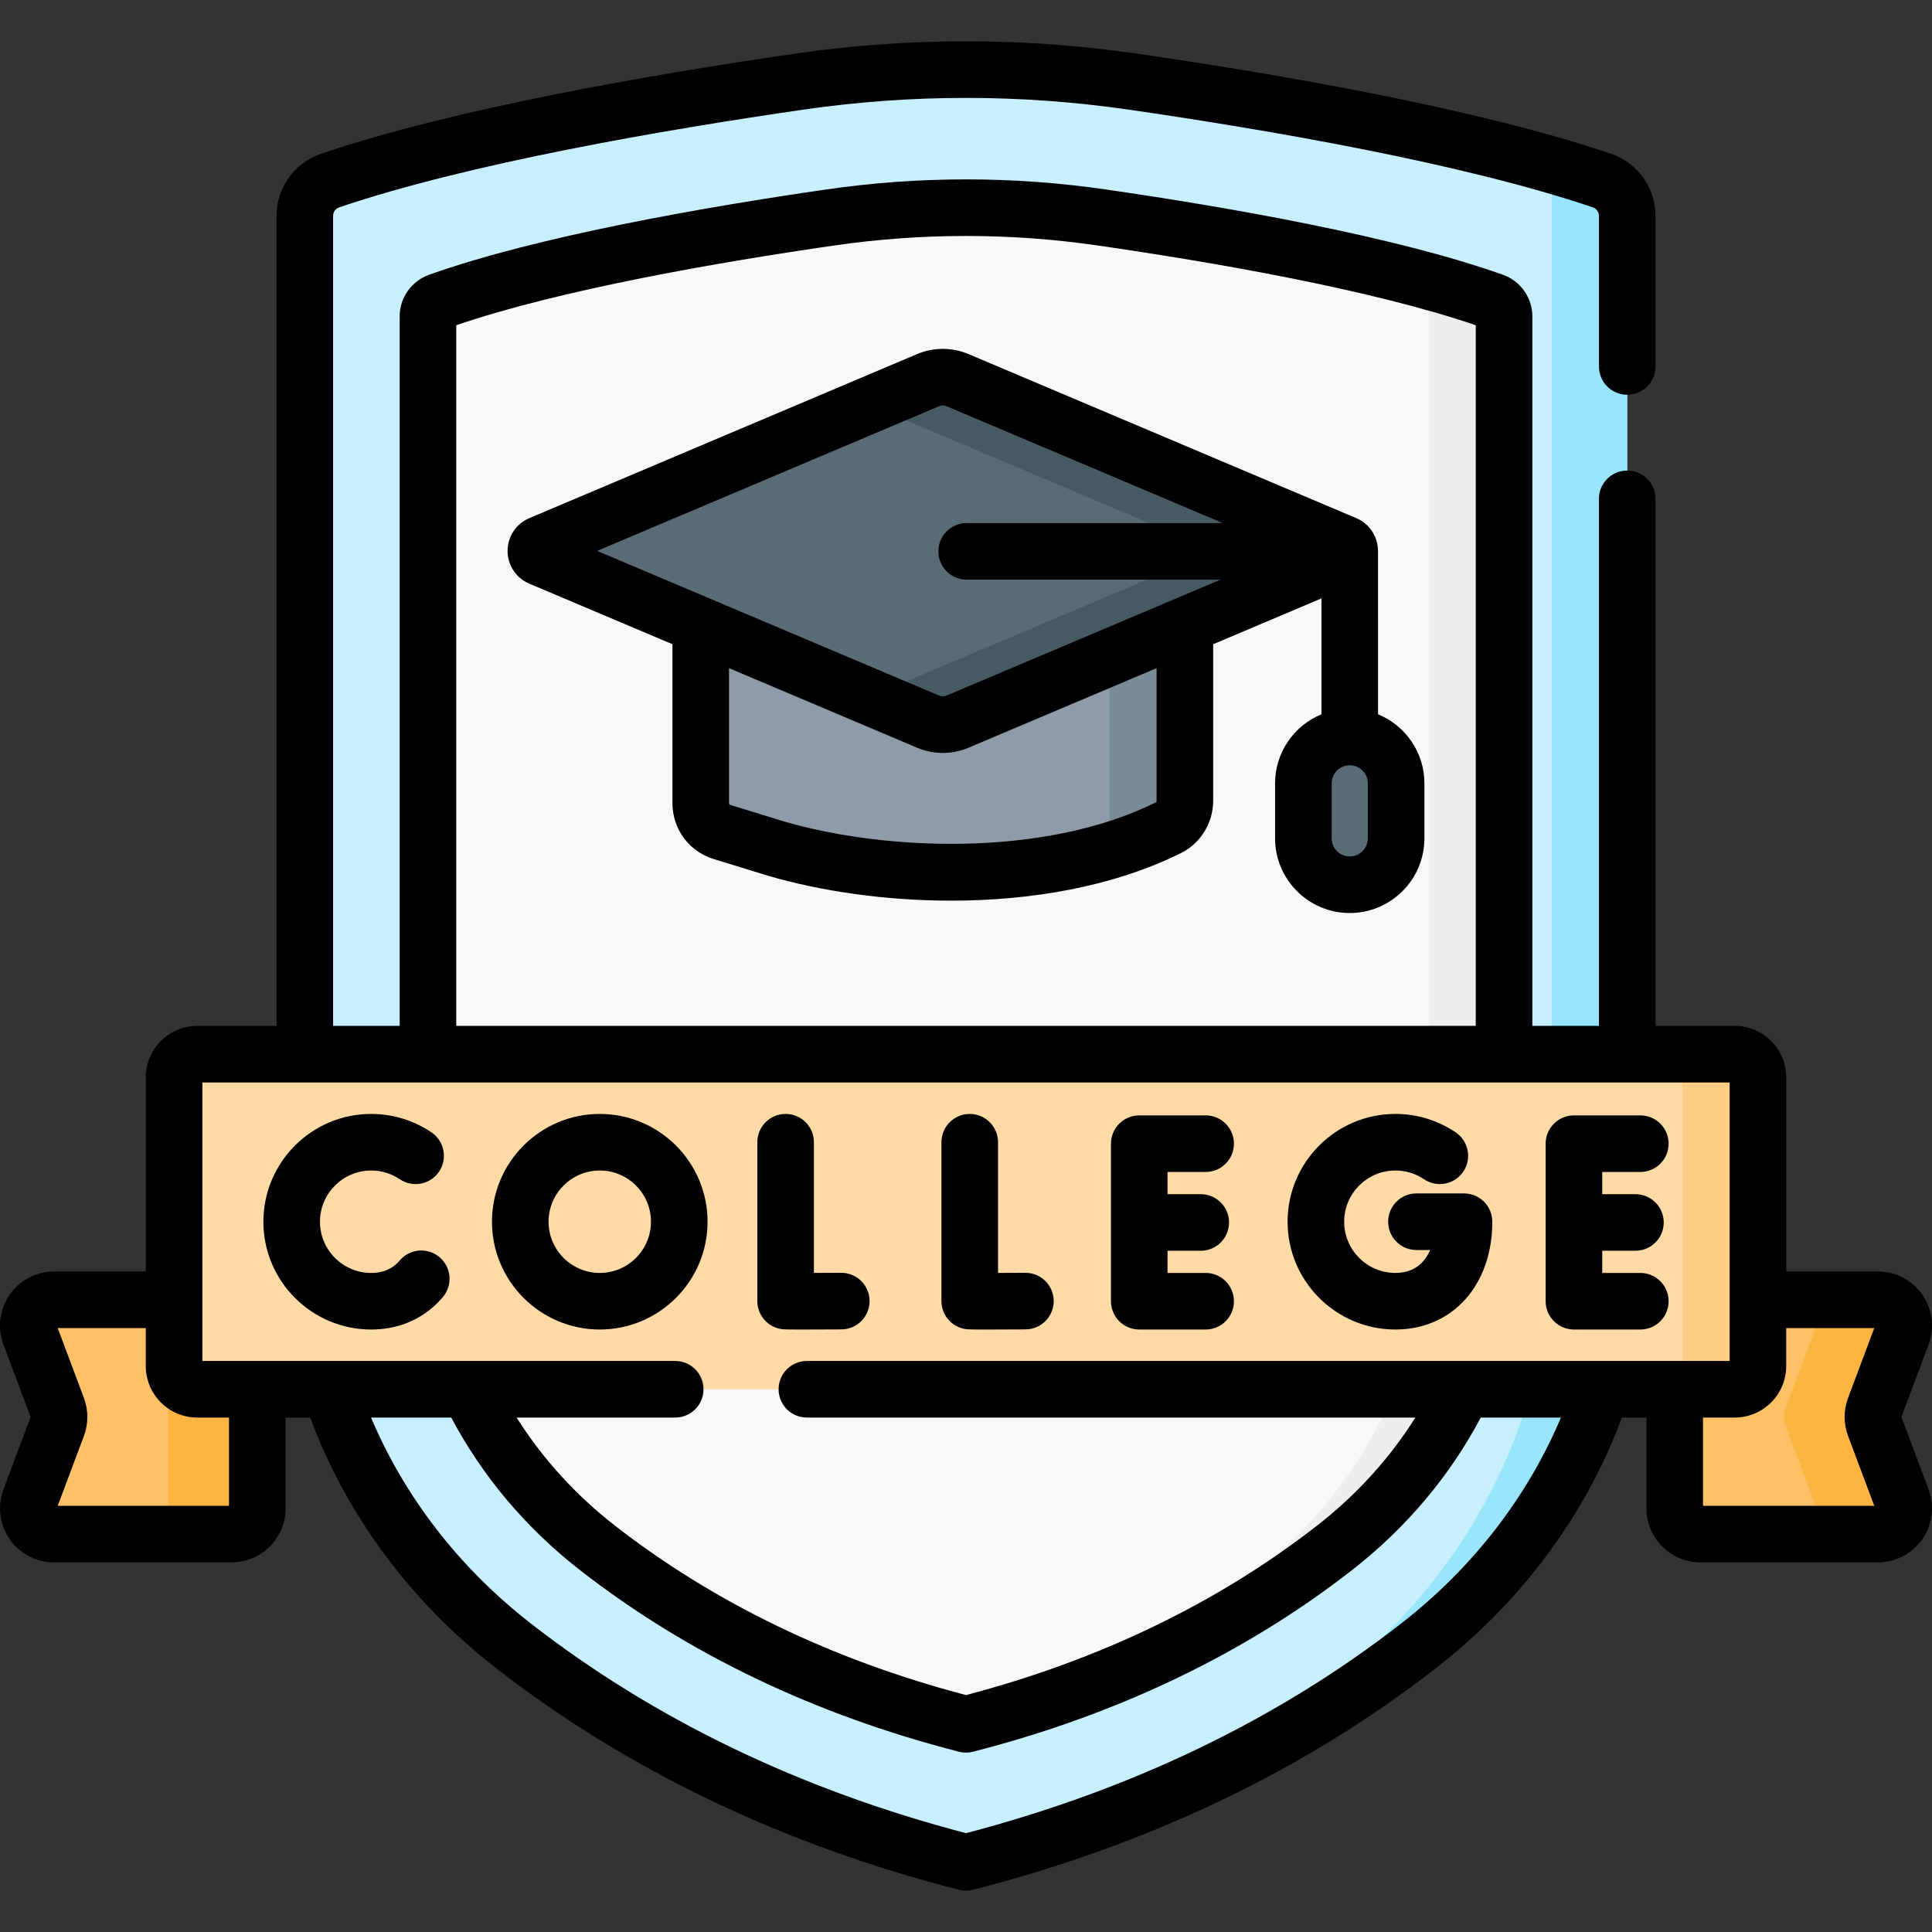 <svg id="Capa_1" enable-background="new 0 0 512 512" height="512" viewBox="0 0 512 512" width="512" xmlns="http://www.w3.org/2000/svg"><rect x="0" y="0" width="512" height="512" fill="#333333" stroke="none"/><g><g><g><path d="m443.815 375.506v-24.22c0-3.772 3.058-6.829 6.829-6.829h47.028c4.769 0 8.069 4.764 6.394 9.228l-7.286 19.422c-.58 1.547-.58 3.251 0 4.798l7.286 19.422c1.675 4.465-1.625 9.228-6.394 9.228h-47.028c-3.772 0-6.829-3.058-6.829-6.829z" fill="#fec165"/></g><g><path d="m68.185 375.506v-24.22c0-3.772-3.058-6.829-6.829-6.829h-47.029c-4.769 0-8.069 4.764-6.394 9.228l7.286 19.422c.58 1.547.58 3.251 0 4.798l-7.286 19.422c-1.675 4.465 1.625 9.228 6.394 9.228h47.028c3.772 0 6.829-3.058 6.829-6.829v-24.22z" fill="#fec165"/></g></g><g><g><path d="m504.068 397.325c1.67 4.469-1.63 9.228-6.398 9.228h-23.524c4.769 0 8.068-4.759 6.398-9.228l-7.288-19.415c-.58-1.549-.58-3.259 0-4.799l7.288-19.425c1.67-4.469-1.63-9.228-6.398-9.228h23.524c4.769 0 8.068 4.759 6.398 9.228l-7.288 19.425c-.58 1.539-.58 3.249 0 4.799z" fill="#fdb441"/></g><g><path d="m68.187 351.286v48.438c0 3.769-3.059 6.828-6.828 6.828h-23.525c3.769 0 6.828-3.059 6.828-6.828v-48.438c0-3.769-3.059-6.828-6.828-6.828h23.524c3.77 0 6.829 3.059 6.829 6.828z" fill="#fdb441"/></g></g><g><path d="m211.868 21.628c-37.035 5.363-89.357 14.338-124.404 26.227-4.007 1.359-6.688 5.131-6.688 9.362v269.055c0 42.156 19.992 82.42 55.271 109.872 27.608 21.483 66.736 43.772 119.953 57.408 53.217-13.636 92.346-35.925 119.953-57.408 35.279-27.453 55.271-67.716 55.271-109.872v-269.055c0-4.231-2.681-8.003-6.688-9.362-35.047-11.889-87.37-20.864-124.404-26.227-29.274-4.24-58.99-4.24-88.264 0z" fill="#c8effe"/></g><g><path d="m431.226 57.219v269.053c0 42.159-19.995 82.419-55.276 109.872-20.305 15.806-46.848 32.042-80.65 44.959 24.484-11.647 44.539-24.964 60.655-37.991 35.281-28.513 55.276-70.332 55.276-114.121v-279.47c0-2.399-.8-4.659-2.179-6.438 5.439 1.53 10.627 3.119 15.486 4.769 4.009 1.359 6.688 5.139 6.688 9.367z" fill="#99e6fc"/></g><g><path d="m220.087 57.626c-31.081 4.501-75.394 12.128-103.872 22.258-1.683.599-2.806 2.186-2.806 3.972v236.98c0 34.305 16.269 67.07 44.978 89.41 22.466 17.482 54.307 35.62 97.613 46.716 43.306-11.096 75.147-29.234 97.613-46.716 28.709-22.34 44.978-55.105 44.978-89.41v-236.98c0-1.786-1.123-3.374-2.806-3.972-28.478-10.13-72.791-17.757-103.872-22.258-23.822-3.45-48.004-3.45-71.826 0z" fill="#f9f7f8"/></g><g><path d="m398.594 83.853v236.981c0 34.311-16.276 67.073-44.979 89.408-19.465 15.146-45.969 30.792-80.87 41.909 25.254-10.567 45.319-23.464 60.875-36.041 28.703-23.184 44.979-57.196 44.979-92.807v-245.998c0-1.19-.47-2.299-1.25-3.099 6.618 1.79 12.837 3.689 18.435 5.679 1.681.599 2.81 2.188 2.81 3.968z" fill="#efedef"/></g><g><path d="m459.717 368.17h-407.434c-3.397 0-6.152-2.754-6.152-6.152v-76.498c0-3.397 2.754-6.152 6.152-6.152h407.434c3.397 0 6.152 2.754 6.152 6.152v76.499c-.001 3.397-2.755 6.151-6.152 6.151z" fill="#fedba6"/></g><g><path d="m465.868 285.523v76.491c0 3.399-2.749 6.158-6.148 6.158h-19.995c3.399 0 6.148-2.759 6.148-6.158v-76.491c0-3.399-2.749-6.158-6.148-6.158h19.995c3.398-.001 6.148 2.758 6.148 6.158z" fill="#fece85"/></g><g><g><path d="m249.855 159.416h-64.152v53.436c0 3.506 2.281 6.601 5.63 7.635 5.484 1.693 13.15 4.057 14.246 4.378 30.88 9.034 73.985 9.411 104.074-5.515 2.69-1.334 4.354-4.118 4.354-7.121v-52.813z" fill="#8d9ca8"/></g><g><path d="m314.006 159.414v52.817c0 2.999-1.66 5.789-4.349 7.118-5.239 2.599-10.867 4.729-16.756 6.438.71-1.21 1.11-2.609 1.11-4.079v-62.295h19.995z" fill="#7a8c98"/></g><g><path d="m245.992 100.73-102.804 43.494c-1.565.662-1.565 2.88 0 3.542l102.804 43.494c2.47 1.045 5.257 1.045 7.727 0l102.804-43.494c1.565-.662 1.565-2.88 0-3.542l-102.804-43.494c-2.47-1.045-5.258-1.045-7.727 0z" fill="#596c76"/></g><g><path d="m356.525 147.767-102.804 43.489c-2.469 1.05-5.259 1.05-7.728 0l-15.516-6.568 87.288-36.921c1.56-.66 1.56-2.879 0-3.539l-87.288-36.931 15.516-6.568c2.469-1.04 5.259-1.04 7.728 0l102.804 43.499c1.56.66 1.56 2.88 0 3.539z" fill="#465a61"/></g><g><path d="m357.697 234.46c-6.787 0-12.29-5.502-12.29-12.289v-14.575c0-6.787 5.502-12.289 12.289-12.289 6.787 0 12.289 5.502 12.289 12.289v14.575c.001 6.787-5.501 12.289-12.288 12.289z" fill="#596c76"/></g><g><path d="m222.951 337.304c-.014 0-.029 0-.043 0-2.421.014-4.958.024-7.215.03v-34.634c0-4.142-3.357-7.498-7.498-7.498s-7.498 3.357-7.498 7.498v42.102c0 3.65 2.63 6.771 6.228 7.39.536.092.859.147 5.681.147 2.285 0 5.58-.013 10.386-.039 4.141-.023 7.479-3.4 7.456-7.54-.023-4.127-3.375-7.456-7.497-7.456z"/><path d="m271.745 337.304c-.014 0-.029 0-.043 0-2.421.014-4.958.024-7.215.03v-34.634c0-4.142-3.357-7.498-7.498-7.498s-7.498 3.357-7.498 7.498v42.102c0 3.65 2.63 6.771 6.228 7.39.536.092.859.147 5.681.147 2.285 0 5.58-.013 10.386-.039 4.141-.023 7.479-3.4 7.456-7.54-.023-4.127-3.375-7.456-7.497-7.456z"/><path d="m319.508 310.583c4.141 0 7.498-3.357 7.498-7.498 0-4.142-3.357-7.498-7.498-7.498h-17.593c-4.141 0-7.498 3.357-7.498 7.498v41.752c0 4.142 3.357 7.498 7.498 7.498h17.593c4.141 0 7.498-3.357 7.498-7.498s-3.357-7.498-7.498-7.498h-10.095v-5.879h8.798c4.141 0 7.498-3.357 7.498-7.498s-3.357-7.498-7.498-7.498h-8.798v-5.88h10.095z"/><path d="m434.704 310.583c4.141 0 7.498-3.357 7.498-7.498 0-4.142-3.357-7.498-7.498-7.498h-17.593c-4.141 0-7.498 3.357-7.498 7.498v41.752c0 4.142 3.357 7.498 7.498 7.498h17.593c4.141 0 7.498-3.357 7.498-7.498s-3.357-7.498-7.498-7.498h-10.094v-5.879h8.797c4.141 0 7.498-3.357 7.498-7.498s-3.357-7.498-7.498-7.498h-8.797v-5.88h10.094z"/><path d="m387.977 316.271h-12.605c-4.141 0-7.498 3.357-7.498 7.498s3.357 7.498 7.498 7.498h3.638c-1.383 3.162-4.059 6.072-9.22 6.072-7.483 0-13.57-6.087-13.57-13.57s6.088-13.571 13.57-13.571c2.72 0 5.342.8 7.582 2.314 3.431 2.317 8.092 1.416 10.41-2.015 2.318-3.432 1.416-8.093-2.015-10.411-4.729-3.195-10.254-4.884-15.977-4.884-15.751 0-28.567 12.815-28.567 28.567 0 15.751 12.815 28.566 28.567 28.566 15.123 0 25.685-11.747 25.685-28.566 0-4.141-3.357-7.498-7.498-7.498z"/><path d="m116.452 333.142c-3.175-2.659-7.904-2.241-10.563.932-.297.354-.615.683-.949.98-1.701 1.516-3.914 2.285-6.576 2.285-7.482 0-13.57-6.087-13.57-13.57s6.088-13.571 13.57-13.571c2.72 0 5.341.8 7.582 2.314 3.431 2.317 8.092 1.416 10.411-2.015 2.318-3.432 1.416-8.093-2.015-10.411-4.729-3.195-10.253-4.884-15.977-4.884-15.752 0-28.567 12.815-28.567 28.567 0 15.751 12.815 28.566 28.567 28.566 6.36 0 12.083-2.103 16.547-6.08.876-.779 1.709-1.637 2.474-2.551 2.658-3.174 2.24-7.903-.934-10.562z"/><path d="m158.944 295.202c-15.752 0-28.567 12.815-28.567 28.567 0 15.751 12.815 28.566 28.567 28.566s28.567-12.815 28.567-28.566c0-15.752-12.815-28.567-28.567-28.567zm0 42.137c-7.483 0-13.57-6.087-13.57-13.57s6.088-13.571 13.57-13.571 13.57 6.088 13.57 13.571-6.087 13.57-13.57 13.57z"/><path d="m503.889 375.506 7.198-19.188c1.65-4.398 1.038-9.331-1.638-13.192-2.676-3.862-7.078-6.167-11.777-6.167h-24.306v-51.439c0-7.526-6.123-13.65-13.649-13.65h-20.994v-139.672c0-4.142-3.357-7.498-7.498-7.498s-7.498 3.357-7.498 7.498v139.672h-17.637v-188.014c0-4.945-3.132-9.38-7.791-11.037-28.859-10.266-73.197-17.964-105.31-22.615-24.544-3.554-49.433-3.554-73.977 0-32.113 4.65-76.451 12.349-105.309 22.615-4.66 1.657-7.792 6.092-7.792 11.037v188.014h-17.637v-214.653c0-1.028.642-1.937 1.598-2.261 34.374-11.66 85.899-20.524 123.07-25.907 28.572-4.138 57.544-4.138 86.116 0 37.171 5.382 88.697 14.246 123.07 25.907.956.324 1.598 1.233 1.598 2.261v39.896c0 4.142 3.357 7.498 7.498 7.498s7.498-3.357 7.498-7.498v-39.896c0-7.457-4.733-14.074-11.777-16.463-35.451-12.026-87.945-21.074-125.738-26.547-29.997-4.343-60.417-4.343-90.414 0-37.793 5.473-90.287 14.521-125.739 26.547-7.044 2.389-11.777 9.006-11.777 16.463v214.653h-20.994c-7.526 0-13.649 6.123-13.649 13.65v51.439h-24.307c-4.699 0-9.101 2.305-11.777 6.167-2.676 3.861-3.288 8.794-1.638 13.193l7.198 19.187-7.198 19.188c-1.65 4.398-1.038 9.331 1.638 13.192 2.676 3.862 7.078 6.167 11.777 6.167h47.028c7.9 0 14.328-6.427 14.328-14.327v-24.058h6.508c9.505 25.574 26.342 48.568 49.25 66.395 34.727 27.023 76.008 46.79 122.697 58.754.611.156 1.236.234 1.861.234s1.251-.078 1.861-.234c46.689-11.964 87.97-31.731 122.697-58.754 22.908-17.826 39.743-40.82 49.248-66.395h6.51v24.058c0 7.9 6.428 14.327 14.328 14.327h47.028c4.699 0 9.101-2.305 11.777-6.167 2.676-3.861 3.288-8.794 1.638-13.193zm-382.982-289.317c27.751-9.479 69.627-16.708 100.254-21.142 23.117-3.349 46.56-3.349 69.677 0 30.627 4.434 72.502 11.663 100.254 21.142v185.681h-270.185zm-60.22 312.868h-45.395l6.948-18.517c1.218-3.246 1.218-6.822 0-10.067l-6.948-18.518h23.341v10.063c0 7.526 6.123 13.649 13.649 13.649h8.405zm310.662 31.17c-32.632 25.392-71.432 44.087-115.349 55.58-43.917-11.494-82.717-30.188-115.349-55.58-19.087-14.853-33.49-33.655-42.317-54.56h21.255c8.122 15.373 19.674 29.198 34.192 40.496 28.413 22.11 62.178 38.279 100.357 48.062.61.156 1.236.234 1.861.234s1.251-.078 1.861-.234c38.18-9.783 71.945-25.953 100.357-48.062 14.519-11.298 26.07-25.123 34.192-40.496h21.256c-8.827 20.905-23.229 39.707-42.316 54.56zm-157.515-69.556c-4.141 0-7.498 3.357-7.498 7.498s3.357 7.498 7.498 7.498h161.254c-6.759 10.73-15.525 20.448-26.08 28.661-26.317 20.478-57.602 35.575-93.009 44.886-35.406-9.311-66.691-24.408-93.009-44.886-10.555-8.214-19.326-17.929-26.085-28.661h42.031c4.141 0 7.498-3.357 7.498-7.498s-3.357-7.498-7.498-7.498h-125.306v-73.805h404.74v73.805zm275.926 19.868 6.947 18.518h-45.395v-23.39h8.404c7.526 0 13.649-6.122 13.649-13.649v-10.063h23.341l-6.947 18.517c-1.217 3.247-1.217 6.822.001 10.067z"/><path d="m365.195 189.293s-.003-43.224-.004-43.249c0-.017.004-.033.004-.05 0-.09-.017-.176-.02-.265-.008-.165-.017-.33-.036-.492-.28-3.482-2.437-6.542-5.694-7.919l-102.806-43.493c-4.311-1.824-9.257-1.824-13.569 0l-102.804 43.494c-3.493 1.478-5.75 4.884-5.75 8.676 0 3.793 2.257 7.198 5.75 8.677l37.939 16.051v42.13c0 6.835 4.387 12.783 10.917 14.8 5.928 1.831 13.229 4.081 14.352 4.41 13.914 4.07 30.984 6.618 48.601 6.618 21.007 0 42.791-3.624 60.909-12.612 5.177-2.567 8.522-7.999 8.522-13.838v-41.508l28.693-12.14v30.711c-7.202 2.961-12.29 10.045-12.29 18.303v14.575c0 10.91 8.877 19.787 19.788 19.787s19.788-8.877 19.788-19.787v-14.575c-.001-8.258-5.088-15.342-12.29-18.304zm-58.686 22.937c0 .194-.095.357-.188.403-29.528 14.647-71.829 12.879-98.633 5.037-.796-.233-5.951-1.818-14.142-4.347-.206-.063-.346-.253-.346-.472v-35.785l49.867 21.097c2.157.913 4.472 1.37 6.787 1.37s4.629-.456 6.785-1.369l49.869-21.099v35.165zm-50.34-58.614h67.28l-72.653 30.738c-.598.253-1.283.252-1.882-.001l-90.667-38.36 90.667-38.359c.599-.253 1.285-.254 1.884 0l73.237 30.984h-67.865c-4.141 0-7.498 3.357-7.498 7.498-.001 4.144 3.356 7.5 7.497 7.5zm106.319 68.555c0 2.642-2.149 4.791-4.791 4.791s-4.792-2.149-4.792-4.791v-14.575c0-2.642 2.149-4.792 4.792-4.792 2.642 0 4.791 2.15 4.791 4.792z"/></g></g></g></svg>